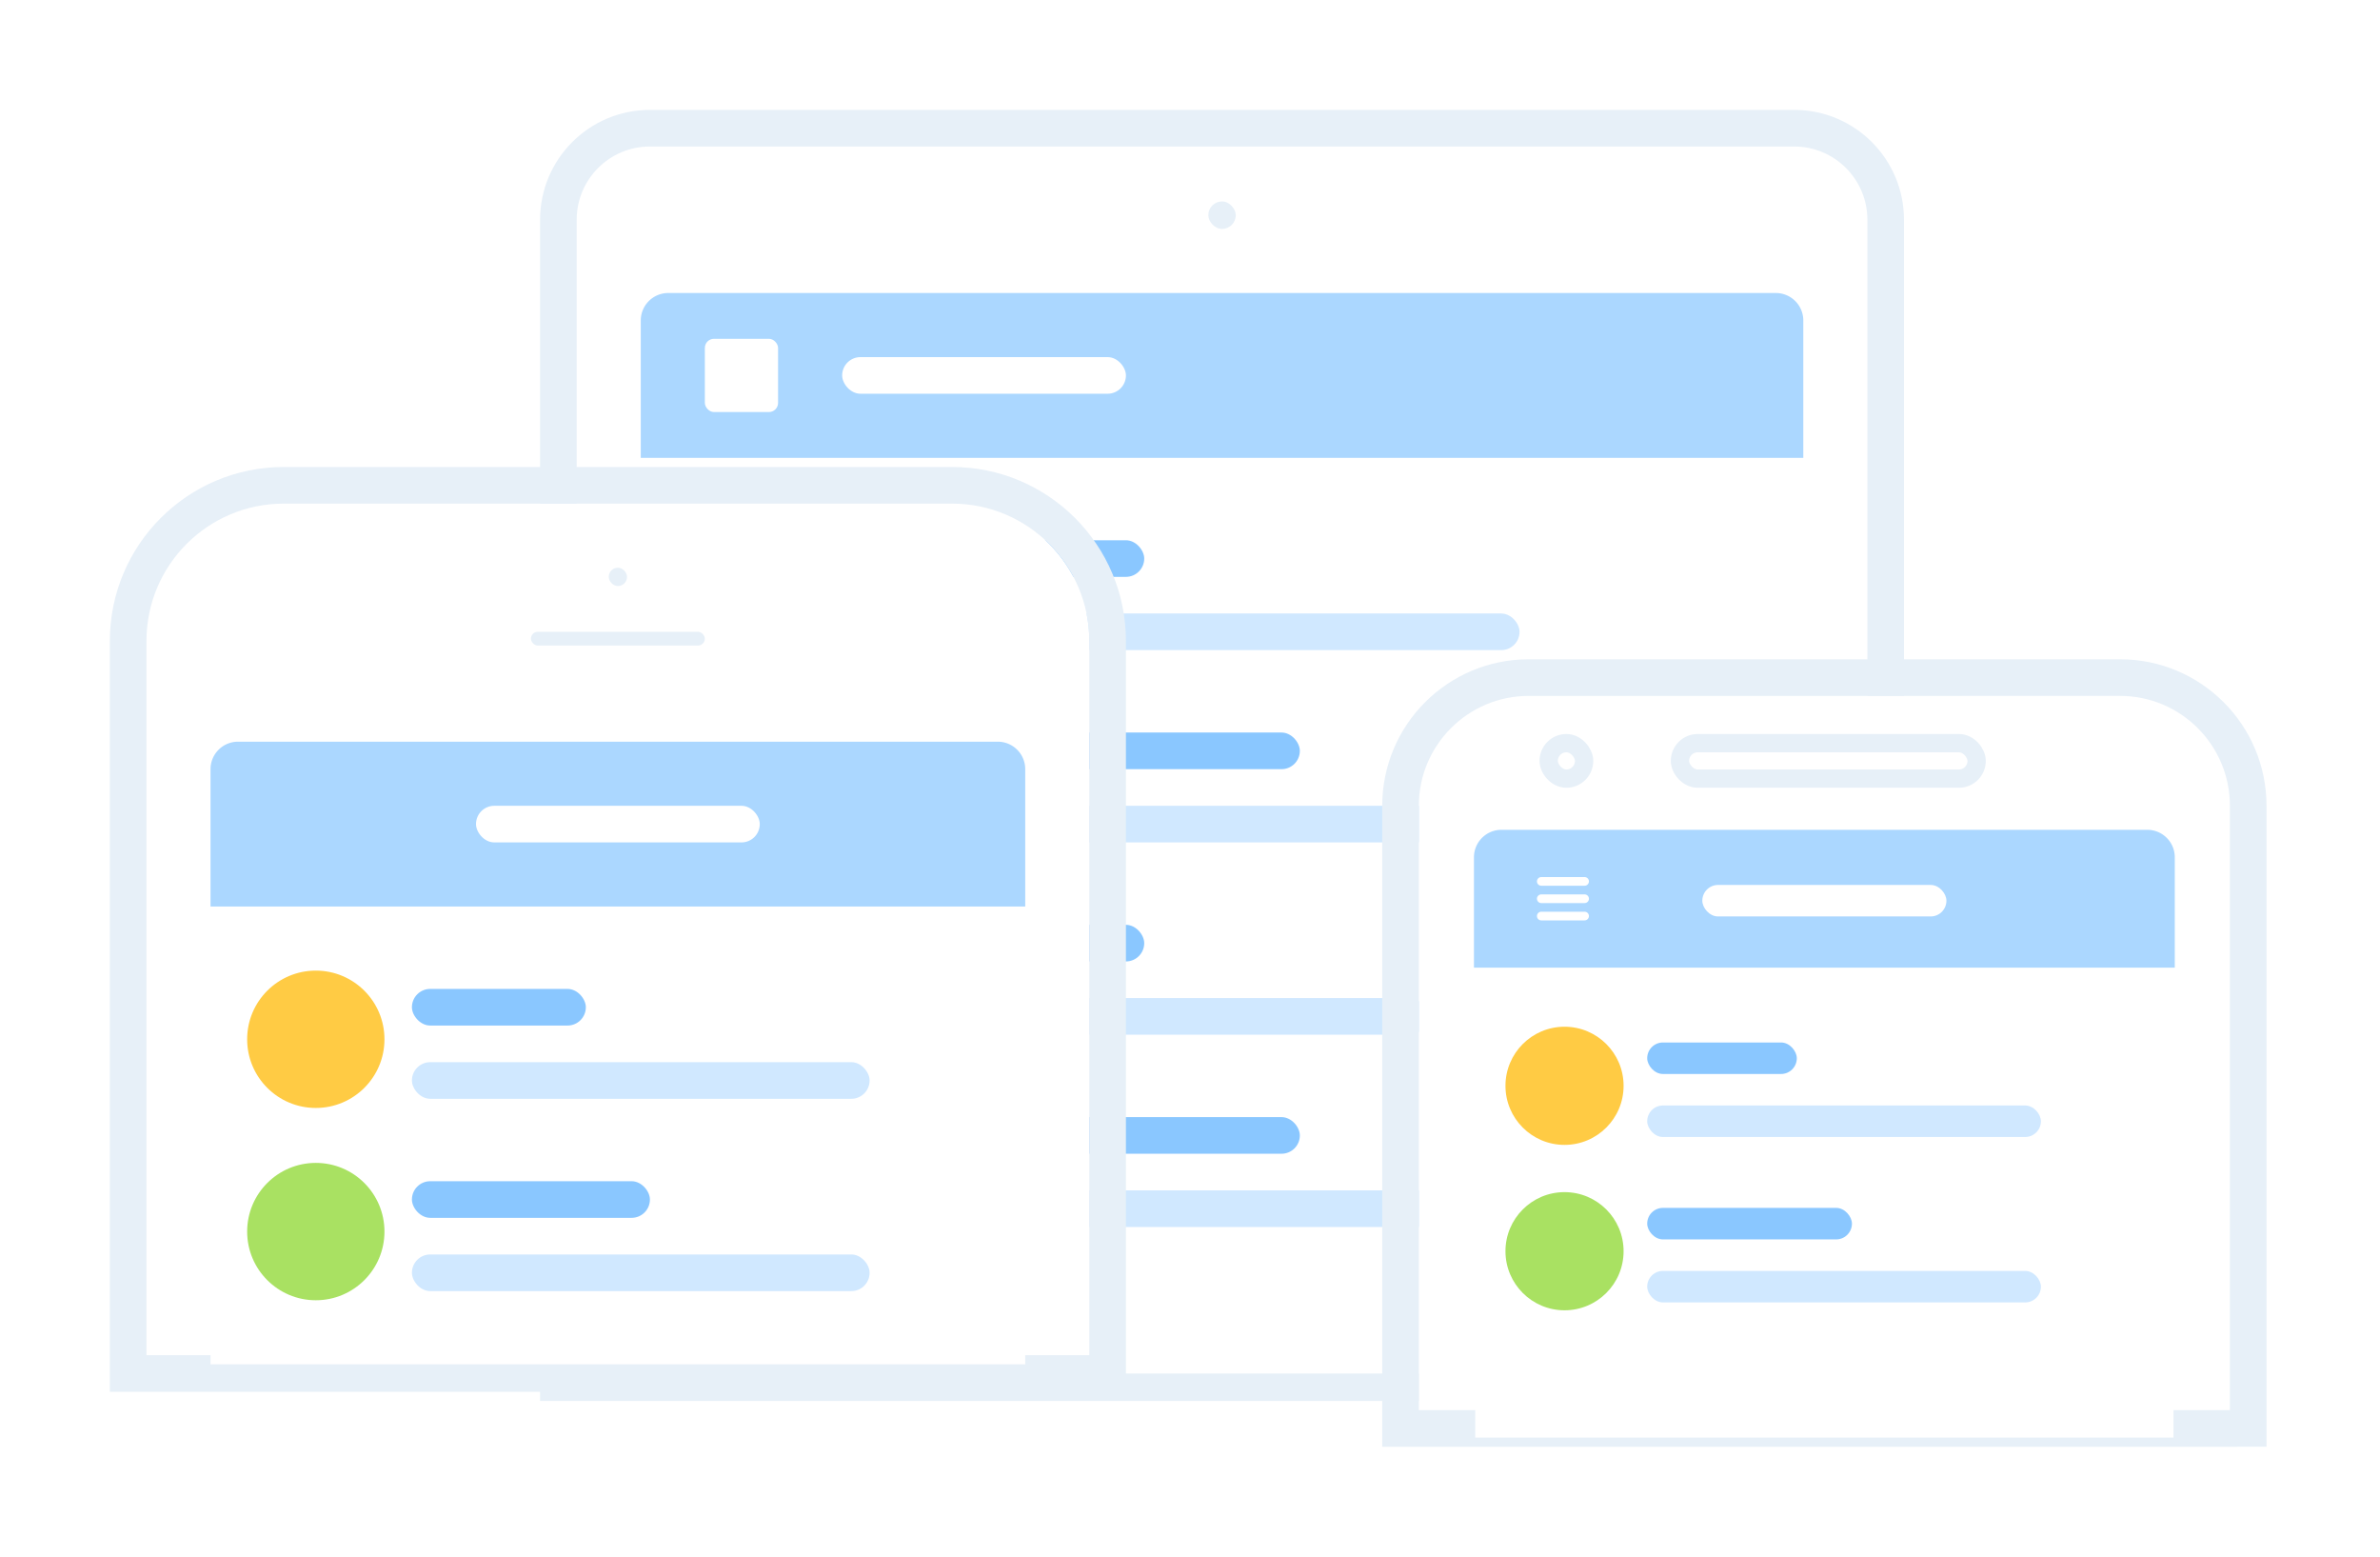 <svg xmlns="http://www.w3.org/2000/svg" width="260" height="170" fill="none" viewBox="0 0 260 170">
    <g filter="url(#a)">
        <path fill="#fff" d="M63 24a8 8 0 0 1 8-8h125a8 8 0 0 1 8 8v125H63V24z"/>
        <path stroke="#E7F0F8" stroke-width="4" d="M204 151h2V24c0-5.523-4.477-10-10-10H71c-5.523 0-10 4.477-10 10v127h143z"/>
    </g>
    <path fill="#fff" d="M70 36a4 4 0 0 1 4-4h119a4 4 0 0 1 4 4v114H70V36z"/>
    <circle cx="81.5" cy="64.5" r="7.5" fill="#F6DA91"/>
    <rect width="33" height="4" x="92" y="59" fill="#1790FF" opacity=".5" rx="2"/>
    <rect width="74" height="4" x="92" y="67" fill="#1790FF" opacity=".2" rx="2"/>
    <circle cx="81.5" cy="85.5" r="7.5" fill="#F69191"/>
    <rect width="50" height="4" x="92" y="80" fill="#1790FF" opacity=".5" rx="2"/>
    <rect width="94" height="4" x="92" y="88" fill="#1790FF" opacity=".2" rx="2"/>
    <circle cx="81.5" cy="106.5" r="7.5" fill="#F6DA91"/>
    <rect width="33" height="4" x="92" y="101" fill="#1790FF" opacity=".5" rx="2"/>
    <rect width="64" height="4" x="92" y="109" fill="#1790FF" opacity=".2" rx="2"/>
    <circle cx="81.5" cy="127.5" r="7.5" fill="#F69191"/>
    <rect width="50" height="4" x="92" y="122" fill="#1790FF" opacity=".5" rx="2"/>
    <rect width="94" height="4" x="92" y="130" fill="#1790FF" opacity=".2" rx="2"/>
    <path fill="#ABD7FF" d="M70 35a3 3 0 0 1 3-3h121a3 3 0 0 1 3 3v15H70V35z"/>
    <rect width="31" height="4" x="92" y="39" fill="#fff" rx="2"/>
    <rect width="3" height="3" x="132" y="22" fill="#E7F0F8" rx="1.5"/>
    <rect width="8" height="8" x="77" y="37" fill="#fff" rx="1"/>
    <g filter="url(#b)">
        <path fill="#fff" d="M16 70c0-8.284 6.716-15 15-15h73c8.284 0 15 6.716 15 15v78H16V70z"/>
        <path stroke="#E7F0F8" stroke-width="4" d="M119 150h2V70c0-9.389-7.611-17-17-17H31c-9.389 0-17 7.611-17 17v80h105z"/>
    </g>
    <path fill="#fff" d="M23 85a4 4 0 0 1 4-4h81a4 4 0 0 1 4 4v64H23V85z"/>
    <circle cx="34.5" cy="113.5" r="7.5" fill="#FFCB44"/>
    <rect width="19" height="4" x="45" y="108" fill="#1790FF" opacity=".5" rx="2"/>
    <rect width="50" height="4" x="45" y="116" fill="#1790FF" opacity=".2" rx="2"/>
    <circle cx="34.5" cy="134.5" r="7.5" fill="#A9E162"/>
    <rect width="26" height="4" x="45" y="129" fill="#1790FF" opacity=".5" rx="2"/>
    <rect width="50" height="4" x="45" y="137" fill="#1790FF" opacity=".2" rx="2"/>
    <path fill="#ABD7FF" d="M23 84a3 3 0 0 1 3-3h83a3 3 0 0 1 3 3v15H23V84z"/>
    <rect width="31" height="4" x="52" y="88" fill="#fff" rx="2"/>
    <rect width="19" height="1.5" x="58" y="69" fill="#E7F0F8" rx=".75"/>
    <rect width="2" height="2" x="66.5" y="62" fill="#E7F0F8" rx="1"/>
    <g filter="url(#c)">
        <path fill="#fff" d="M155 88c0-6.627 5.373-12 12-12h64.602c6.628 0 12 5.373 12 12v66H155V88z"/>
        <path stroke="#E7F0F8" stroke-width="4" d="M243.602 156h2V88c0-7.732-6.268-14-14-14H167c-7.732 0-14 6.268-14 14v68h90.602z"/>
    </g>
    <path fill="#fff" d="M161.162 94.763a4 4 0 0 1 4-4h68.28a4 4 0 0 1 4 4V157h-76.28V94.763z"/>
    <circle cx="170.915" cy="118.581" r="6.452" fill="#FFCB44"/>
    <rect width="16.344" height="3.441" x="179.946" y="113.849" fill="#1790FF" opacity=".5" rx="1.72"/>
    <rect width="43.011" height="3.441" x="179.946" y="120.731" fill="#1790FF" opacity=".2" rx="1.72"/>
    <circle cx="170.915" cy="136.645" r="6.452" fill="#A9E162"/>
    <rect width="22.366" height="3.441" x="179.946" y="131.914" fill="#1790FF" opacity=".5" rx="1.72"/>
    <rect width="43.011" height="3.441" x="179.946" y="138.796" fill="#1790FF" opacity=".2" rx="1.72"/>
    <path fill="#ABD7FF" d="M161.021 93.624a3 3 0 0 1 3-3h70.56a3 3 0 0 1 3 3v12.054h-76.56V93.624z"/>
    <rect width="26.667" height="3.441" x="185.968" y="96.645" fill="#fff" rx="1.72"/>
    <rect width="32.409" height="3.871" x="183.526" y="81.161" stroke="#E7F0F8" stroke-width="2" rx="1.935"/>
    <rect width="3.871" height="3.871" x="169.183" y="81.161" stroke="#E7F0F8" stroke-width="2" rx="1.935"/>
    <path fill="#fff" fill-rule="evenodd" d="M167.903 96.258c0-.261.212-.473.473-.473h4.732a.473.473 0 0 1 0 .946h-4.732a.473.473 0 0 1-.473-.473zm0 1.893c0-.262.212-.473.473-.473h4.732a.473.473 0 0 1 0 .946h-4.732a.473.473 0 0 1-.473-.473zm.473 1.419a.473.473 0 0 0 0 .946h4.732a.473.473 0 0 0 0-.946h-4.732z" clip-rule="evenodd"/>
    <defs>
        <filter id="a" width="173" height="165" x="47" y="0" color-interpolation-filters="sRGB" filterUnits="userSpaceOnUse">
            <feFlood flood-opacity="0" result="BackgroundImageFix"/>
            <feColorMatrix in="SourceAlpha" values="0 0 0 0 0 0 0 0 0 0 0 0 0 0 0 0 0 0 127 0"/>
            <feOffset/>
            <feGaussianBlur stdDeviation="6"/>
            <feColorMatrix values="0 0 0 0 1 0 0 0 0 1 0 0 0 0 1 0 0 0 1 0"/>
            <feBlend in2="BackgroundImageFix" result="effect1_dropShadow"/>
            <feBlend in="SourceGraphic" in2="effect1_dropShadow" result="shape"/>
        </filter>
        <filter id="b" width="135" height="125" x="0" y="39" color-interpolation-filters="sRGB" filterUnits="userSpaceOnUse">
            <feFlood flood-opacity="0" result="BackgroundImageFix"/>
            <feColorMatrix in="SourceAlpha" values="0 0 0 0 0 0 0 0 0 0 0 0 0 0 0 0 0 0 127 0"/>
            <feOffset/>
            <feGaussianBlur stdDeviation="6"/>
            <feColorMatrix values="0 0 0 0 1 0 0 0 0 1 0 0 0 0 1 0 0 0 1 0"/>
            <feBlend in2="BackgroundImageFix" result="effect1_dropShadow"/>
            <feBlend in="SourceGraphic" in2="effect1_dropShadow" result="shape"/>
        </filter>
        <filter id="c" width="120.602" height="110" x="139" y="60" color-interpolation-filters="sRGB" filterUnits="userSpaceOnUse">
            <feFlood flood-opacity="0" result="BackgroundImageFix"/>
            <feColorMatrix in="SourceAlpha" values="0 0 0 0 0 0 0 0 0 0 0 0 0 0 0 0 0 0 127 0"/>
            <feOffset/>
            <feGaussianBlur stdDeviation="6"/>
            <feColorMatrix values="0 0 0 0 1 0 0 0 0 1 0 0 0 0 1 0 0 0 1 0"/>
            <feBlend in2="BackgroundImageFix" result="effect1_dropShadow"/>
            <feBlend in="SourceGraphic" in2="effect1_dropShadow" result="shape"/>
        </filter>
    </defs>
</svg>
